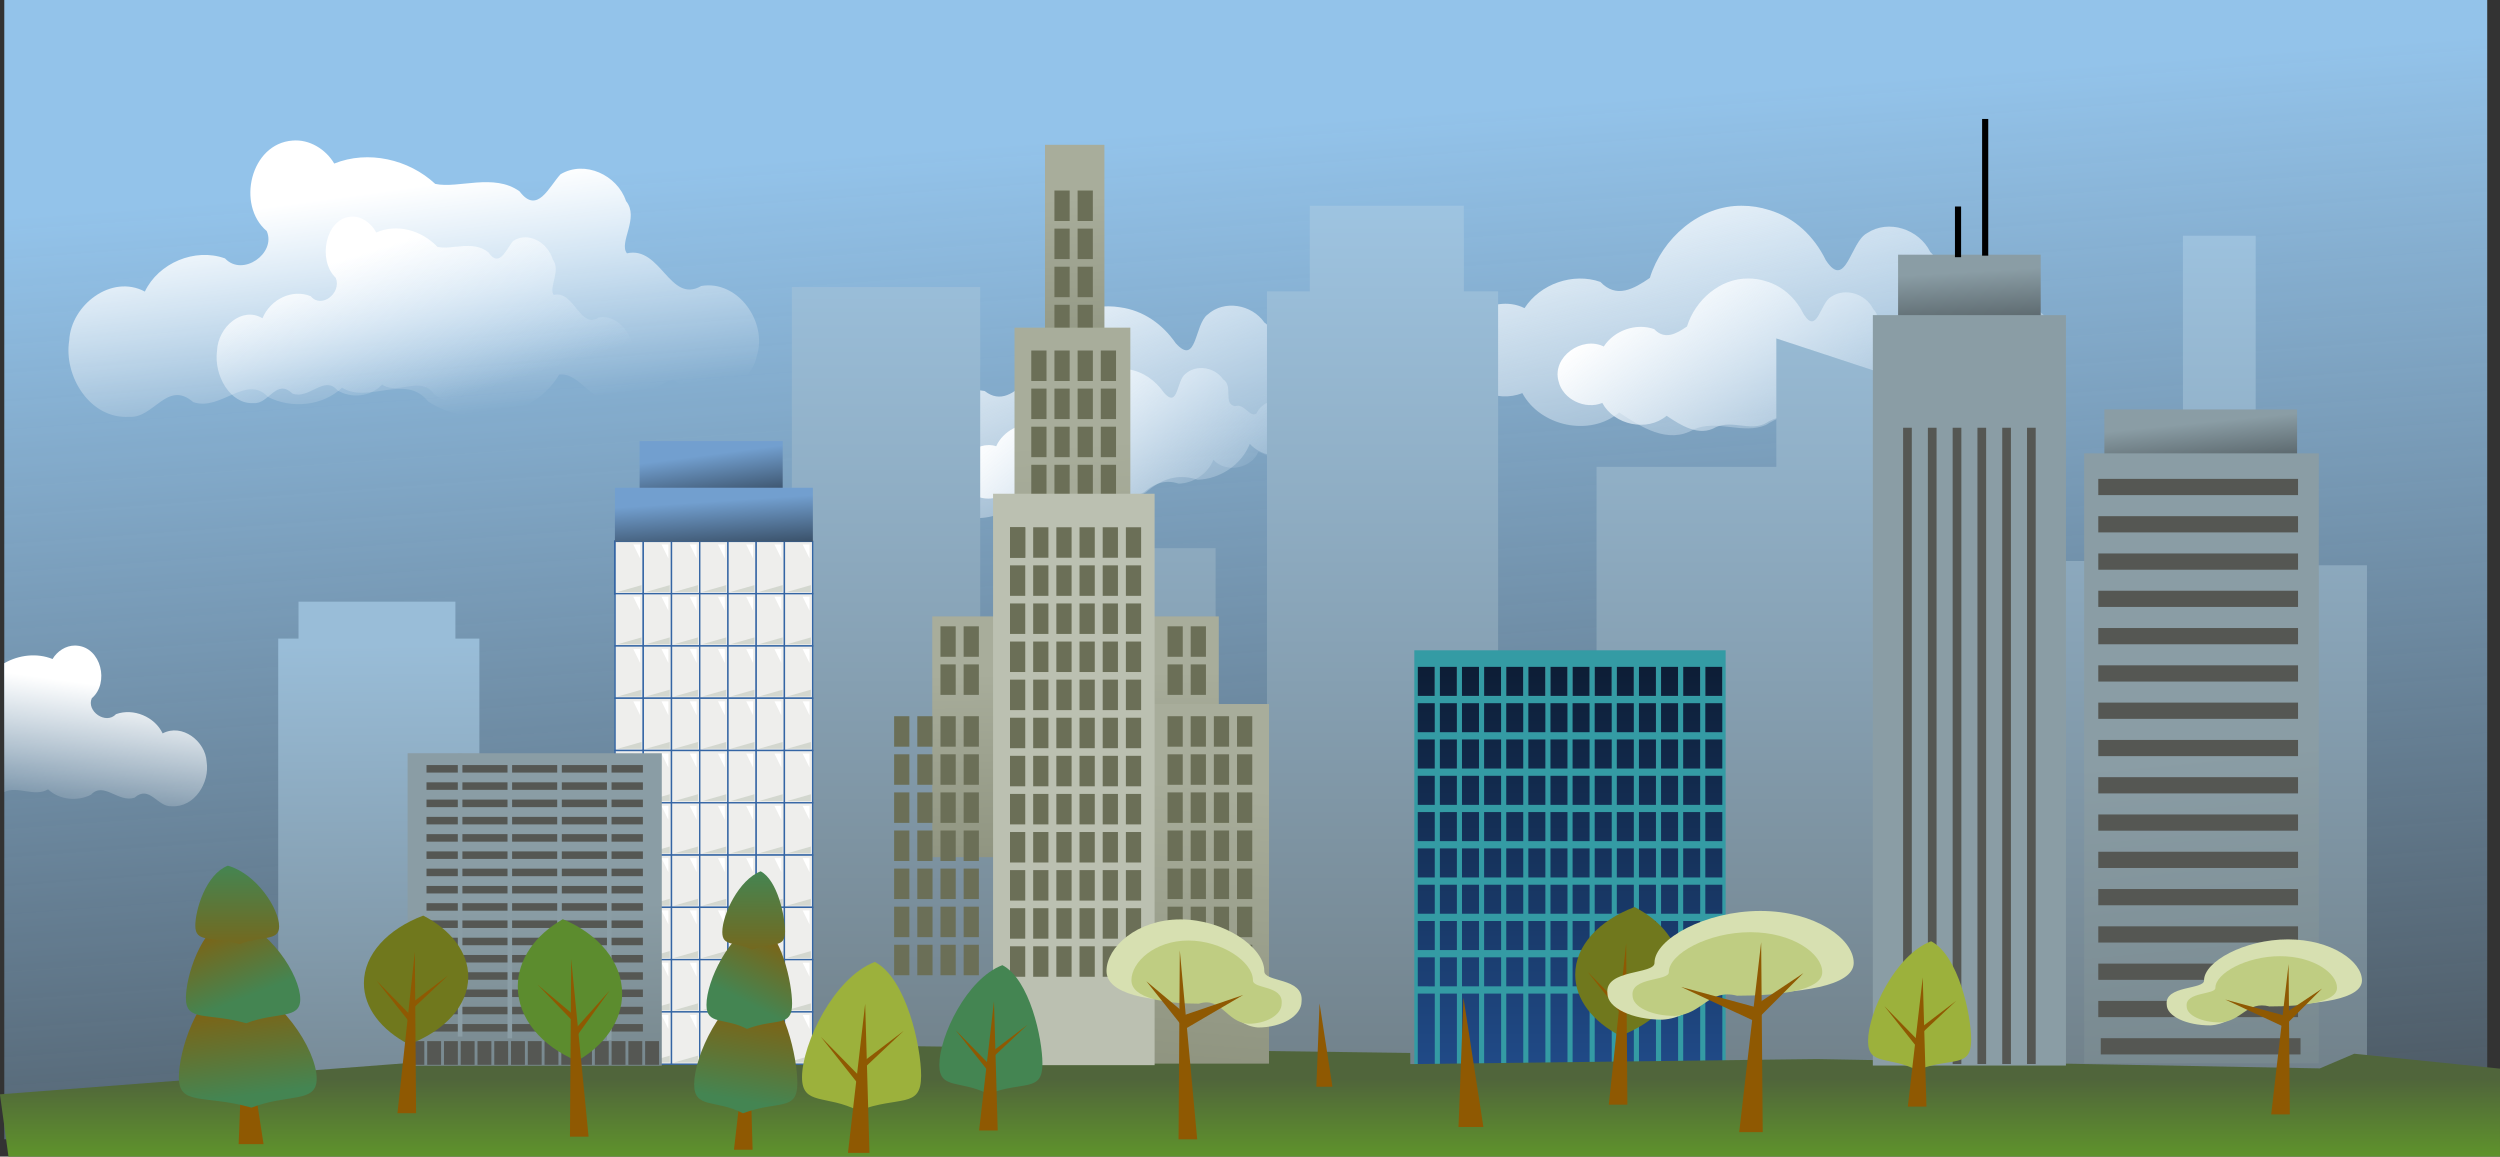 <svg xmlns="http://www.w3.org/2000/svg" xmlns:xlink="http://www.w3.org/1999/xlink" viewBox="0 0 1168.175 540.43"><rect x="0" y="0" width="1168.175" height="540.43" fill="#333333" stroke="none"/><style><![CDATA[.B{fill:#eeeeec}.C{stroke:#3465a4}.D{fill:#fff}.E{fill:#d3d7cf}.F{fill:#8f5902}.G{fill:#6b6f57}.H{fill:#555753}.I{fill:url(#c)}.J{fill:url(#d)}.K{fill:url(#e)}.L{fill:#d7e0b1}.M{fill:#bfcd82}]]></style><defs><linearGradient id="A" x1="835.22" x2="837.38" y1="1146" y2="1352.1" xlink:href="#z"><stop stop-color="#99bdd8" offset="0"/><stop stop-color="#778a96" offset="1"/></linearGradient><linearGradient id="B" xlink:href="#z"><stop stop-color="#fff" offset="0"/><stop stop-color="#d4e7f7" stop-opacity="0" offset="1"/></linearGradient><linearGradient id="C" x2="0" y1="1609.1" y2="883.09" xlink:href="#z"><stop stop-color="#555753" offset="0"/><stop stop-color="#a4cded" offset="1"/></linearGradient><linearGradient id="D" xlink:href="#z"><stop stop-color="#729fcf" offset="0"/><stop offset="1"/></linearGradient><linearGradient id="E" xlink:href="#z"><stop stop-color="#8a9da5" offset="0"/><stop stop-color="#74848a" offset="1"/></linearGradient><linearGradient id="F" x2="0" y1="-989.64" y2="-329.5" xlink:href="#z"><stop offset="0"/><stop stop-color="#204a87" offset="1"/></linearGradient><linearGradient id="G" xlink:href="#z"><stop stop-color="#898e79" offset="0"/><stop stop-color="#a8ad9b" offset="1"/></linearGradient><linearGradient id="H" x2="0" y1="1349.1" y2="1435.1" xlink:href="#z"><stop stop-color="#50653b" offset="0"/><stop stop-color="#73d216" offset="1"/></linearGradient><linearGradient id="I" xlink:href="#z"><stop stop-color="#8a9da5" offset="0"/><stop offset="1"/></linearGradient><linearGradient id="J" xlink:href="#z"><stop stop-color="#fff" offset="0"/><stop stop-color="#fff" stop-opacity="0" offset="1"/></linearGradient><linearGradient id="K" xlink:href="#z"><stop stop-color="#448552" offset="0"/><stop stop-color="#8f5902" offset="1"/></linearGradient><linearGradient id="L" x1="1193.005" x2="1242.43" y1="907.236" y2="1582.99" xlink:href="#z"><stop stop-color="#93c3ea" offset="0"/><stop stop-color="#93c3ea" stop-opacity="0" offset="1"/></linearGradient><linearGradient id="M" x1="1173.066" x2="1246.286" y1="949.786" y2="1114.263" xlink:href="#B"/><linearGradient id="N" x1="1143.113" x2="1228.567" y1="1022.869" y2="1100.881" xlink:href="#B"/><linearGradient id="O" x1="1481.3" x2="1536.4" y1="897.09" y2="1096.7" xlink:href="#B"/><linearGradient id="P" x1="1434.7" x2="1518.5" y1="975.09" y2="1078.5" xlink:href="#B"/><linearGradient id="Q" x1="-1194.8" x2="-1282" y1="348.36" y2="-265.64" gradientTransform="matrix(2.474 0 0 .497 1954 -155.14)" xlink:href="#G"/><linearGradient id="R" x1="-1128.117" x2="-1215.317" y1="321.808" y2="-133.866" xlink:href="#G"/><linearGradient id="S" x1="-961.44" x2="-1006.2" y1="-638.85" y2="-926.54" xlink:href="#G"/><linearGradient id="T" x1="-1194.8" x2="-1282" y1="348.36" y2="-265.64" xlink:href="#G"/><linearGradient id="U" x1="-593.991" x2="-589.954" y1="75.076" y2="143.837" xlink:href="#I"/><linearGradient id="V" x1="-864.364" x2="-857.653" y1="75.076" y2="143.837" xlink:href="#I"/><linearGradient id="W" x1="-878" x2="-857.25" y1="264.52" y2="481.36" xlink:href="#E"/><linearGradient id="X" x1="-1161.375" x2="-1152.389" y1="-22.065" y2="46.482" xlink:href="#D"/><linearGradient id="Y" x1="-590.94" x2="-585.98" y1="76.555" y2="122.36" gradientTransform="matrix(2.506 0 0 1.496 319.3 -102.63)" xlink:href="#D"/><linearGradient id="Z" x1="-878" x2="-857.25" y1="264.52" y2="481.36" gradientTransform="matrix(2.339 0 0 1.106 1777.2 -807.77)" xlink:href="#E"/><linearGradient id="a" x1="841.401" x2="856.28" y1="933.707" y2="1041.763" xlink:href="#J"/><linearGradient id="b" x1="74" x2="90.008" y1="362.36" y2="439.21" gradientTransform="matrix(.888 -.065 .072 .997 749.08 603.17)" xlink:href="#B"/><linearGradient id="c" x1="629" x2="644.77" y1="1312.4" y2="1221.1" xlink:href="#K"/><linearGradient id="d" x1="647.6" x2="682.03" y1="1236.9" y2="1170.9" xlink:href="#K"/><linearGradient id="e" x2="0" y1="1130.2" y2="1229.2" xlink:href="#K"/><linearGradient id="f" x1="62" x2="69.008" y1="330.36" y2="439.21" gradientTransform="matrix(-.58 -.042 -.042 .58 720.38 971.12)" xlink:href="#J"/><path id="g" d="M-1183.7-233.64h8.55v40h-8.55v-40z"/><path id="h" d="M-574.815 146.58h4v292.94h-4z"/><path id="i" d="M-915.7 106.25h113.14v9.192H-915.7z"/><path id="j" d="M-1225 40.46h20.577v38.1H-1225z"/><path id="k" d="M-1211.7 42.7h5.002v10.17l-5.002-10.17z"/><path id="l" d="M-1205.7 72.34v5.002h-17.593l17.593-5.002z"/><path id="m" d="M-1204.423 40.46h20.577v38.1h-20.577z"/><path id="n" d="M-360.6-691.75H-95.9v9.192H-360.6z"/><path id="o" d="M-113.664-354.07h16.97v28.99h-16.97z"/><path id="p" d="M858.143 1272.792c12.808 6.65 21.04 16.994 21.04 28.6 0 13.53-11.16 25.334-27.723 31.588-12.808-6.65-21.04-16.994-21.04-28.6 0-13.53 11.16-25.334 27.723-31.588z"/><path id="q" d="M836.25 1303.078l15.046 18.973 1.933-1.67-16.98-17.303z"/><path id="r" d="M869.858 1300.652l-15.592 14.685-2.003-1.293 17.595-13.392z"/><path id="s" d="M1562.733 1284.782c12.808 6.65 18.72 34.4 18.72 46.026 0 13.53-8.84 7.918-25.4 14.172-12.808-6.65-22.783-1.9-22.783-13.516 0-13.53 12.903-40.428 29.465-46.682z"/><path id="t" d="M1558.814 1301.693l-6.966 60.334h8.708l-1.742-60.334z"/><path id="u" d="m647.27 1250.2-12 103.93h15l-3-103.93z"/><path id="v" d="M751.5 874.36c-35.07 0-59.5 22.446-59.5 41.5s35.43 24.5 70.5 24.5c23.646-7.6 28.454 19.25 51.5 21 19.33 0 35-9.402 35-21 1.966-19.66-30.337-15.033-30-24.5 0-19.054-32.43-41.5-67.5-41.5z"/><path id="w" d="M757.88 891.36c-27.008 0-45.822 17.286-45.822 31.96s27.285 18.868 54.293 18.868c18.2-5.86 21.913 14.825 39.66 16.172 14.886 0 26.954-7.24 26.954-16.172 1.514-15.14-23.363-11.577-23.103-18.868 0-14.674-24.975-31.96-51.983-31.96z"/><path id="x" d="M801.96 935.2l-46.918 27.47-2.33-10.667L801.96 935.2z"/><path id="y" d="M724.07 924.12l27.358 34.34 2.95-8.95-30.308-25.388z"/><linearGradient id="z" gradientUnits="userSpaceOnUse"/></defs><g transform="translate(-660.38 -844.96)"><path d="M662.38 844.96h1160.2v532.35H662.38z" fill="url(#L)"/><path d="M799.87 1126.1v17.248h-9.486v208.7h94v-208.7h-11.21V1126.1H799.87z" fill="url(#A)"/><path d="M1172.8 988.5c-17.13 2.368-30.182 17.95-32.683 34.57-5.826 5.456-12.195 10.41-19.628 4.597-11.558-2.2-24.074 4.423-28.89 15.13-14.058-4.583-30.58 10.94-24.17 25.163 4.27 10.648 18.746 14.88 28.422 9.09 9.22 12.304 29.83 13.62 40.074 1.92 9.428 4.457 21.55 9.953 30.915 2.34 8.848-5.67 20.067-.778 28.845-6.208 7.348-6.324 15.02-9.022 24.23-5.993 10.458-.223 20.604-6.972 24.46-16.763 8.81 9.6 26.523 6.295 31.65-5.58 6.535 1.795 13.28 9.074 21.287 4.407 14.993-6.205 15.947-29.864 2.047-37.81-8.15-5.59-20.543-2.758-24.715 6.467-4.667 3.096-8.353-7.435-15.056-5.22-8.695-1.627-.948-14.122-8.373-18.92-5.857-8.483-18.76-10.803-26.604-3.71-6.13 4.532-4.923 24.504-14.912 13.273-6.086-8.818-15.058-15.21-25.8-16.68-3.666-.6-7.427-.64-11.1-.073z" fill="url(#M)"/><path d="M1179.8 1017.4c-11.378 1.573-20.048 11.923-21.7 22.963-3.87 3.624-8.1 6.914-13.038 3.053-7.678-1.46-15.99 2.938-19.19 10.05-9.338-3.045-20.312 7.267-16.055 16.714 2.836 7.073 12.452 9.884 18.88 6.04 6.125 8.173 19.814 9.046 26.62 1.275 6.263 2.96 14.315 6.612 20.536 1.554 5.877-3.766 13.33-.516 19.16-4.124 4.88-4.2 9.978-5.993 16.095-3.98 6.947-.148 13.686-4.63 16.247-11.135 5.852 6.383 17.618 4.18 21.023-3.707 4.34 1.192 8.82 6.027 14.14 2.928 9.96-4.122 10.593-19.837 1.36-25.114-5.413-3.714-13.646-1.832-16.417 4.296-3.1 2.057-5.548-4.94-10-3.467-5.775-1.08-.63-9.38-5.562-12.567-3.9-5.635-12.462-7.176-17.672-2.465-4.073 3-3.27 16.277-9.906 8.817-4.043-5.857-10.002-10.104-17.138-11.08-2.435-.398-4.933-.426-7.373-.05z" fill="url(#N)"/><path d="M1474.4 941.1c-19.887-.24-37.402 15.245-43.094 33.72-7.56 5.207-15.652 9.75-23.11 1.866-12.77-4.482-28.138.906-35.45 12.26-15.204-7.62-36.653 7.205-31.8 24.48 3.033 12.842 18.772 20.135 30.768 15.21 8.38 15.574 31.593 20.6 45.25 9.047 9.96 6.684 22.806 15.012 34.76 7.956 11.034-4.933 22.956 2.553 33.87-2.12 9.44-5.933 18.63-7.688 28.585-2.665 11.933 1.537 24.628-4.4 30.69-14.875 8.373 12.438 29.088 11.703 36.953-.925 7.125 3.16 13.548 12.595 23.456 8.66 18.115-4.49 23.253-31.233 8.805-42.65-8.3-7.755-22.892-6.656-29.217 3.12-5.84 2.722-8.226-9.887-16.23-8.516-9.6-3.34 1.34-16.224-6.282-22.95-5.208-10.652-19.487-15.5-29.622-8.778-7.75 4.104-9.797 27.027-19.234 12.542-5.41-11.072-14.52-19.88-26.486-23.392-4.066-1.3-8.337-2-12.61-1.984z" fill="url(#O)"/><path d="M1477.3 975.1c-13.2-.16-24.844 10.126-28.625 22.398-5.023 3.46-10.397 6.476-15.352 1.24-8.482-2.977-18.69.602-23.55 8.143-10.1-5.062-24.347 4.786-21.123 16.26 2.014 8.53 12.47 13.375 20.438 10.103 5.566 10.345 20.986 13.683 30.057 6 6.616 4.44 15.15 9.972 23.1 5.285 7.33-3.277 15.25 1.696 22.498-1.408 6.27-3.94 12.375-5.107 18.988-1.77 7.926 1.02 16.36-2.923 20.386-9.88 5.562 8.262 19.322 7.774 24.546-.615 4.733 2.1 9 8.366 15.58 5.752 12.033-2.982 15.446-20.747 5.85-28.33-5.52-5.15-15.206-4.42-19.408 2.073-3.88 1.808-5.464-6.567-10.78-5.657-6.384-2.218.89-10.777-4.173-15.245-3.46-7.076-12.944-10.296-19.677-5.83-5.148 2.726-6.508 17.953-12.776 8.33-3.594-7.355-9.645-13.205-17.594-15.538-2.7-.87-5.538-1.33-8.377-1.318z" fill="url(#P)"/><path d="M1272.4 941.1v40h-20v292h-24v-172h-96v92h-14v-214h-88v150h-26v64h-2v80h-44v-158h-2v72l2 160h806v-4h2v-234h-52v-154h-34v154h-16v160h-16v-162h-58v-71.062l-100-32.938v60h-84v136h-46v-218h-16v-40h-72z" fill="url(#C)"/><path d="M1321.25 1148.828h145.472v193.83H1321.25v-193.83z" fill="#349ba4"/><path d="M1322.878 1156.638v13.57h7.94v-13.57h-7.94zm10.338 0v13.57h7.94v-13.57h-7.94zm10.323 0v13.57h7.955v-13.57h-7.955zm10.338 0v13.57h7.94v-13.57h-7.94zm10.338 0v13.57h7.94v-13.57h-7.94zm10.323 0v13.57h7.955v-13.57h-7.955zm10.338 0v13.57h7.94v-13.57h-7.94zm10.338 0v13.57h7.94v-13.57h-7.94zm10.323 0v13.57h7.955v-13.57h-7.955zm10.338 0v13.57h7.94v-13.57h-7.94zm10.338 0v13.57h7.94v-13.57h-7.94zm10.323 0v13.57h7.955v-13.57h-7.955zm10.338 0v13.57h7.94v-13.57h-7.94zm10.338 0v13.57h7.94v-13.57h-7.94z" fill="#72cccf"/><path d="M-14-727.2v29H2.97v-29H-14zm22.094 0v29h16.97v-29H8.094zm22.062 0v29h17v-29h-17zm22.094 0v29h16.97v-29H52.25zm22.094 0v29h16.97v-29h-16.97zm22.062 0v29h17v-29h-17zm22.094 0v29h16.97v-29H118.5zm22.094 0v29h16.97v-29h-16.97zm22.062 0v29h17v-29h-17zm22.094 0v29h16.97v-29h-16.97zm22.094 0v29h16.97v-29h-16.97zm22.062 0v29h17v-29h-17zm22.094 0v29h16.97v-29H251zm22.094 0v29h16.97v-29h-16.97zm-287.1 36.25v29h16.97v-29h-16.97zm22.094 0v29h16.97v-29H8.098zm22.062 0v29h17v-29h-17zm22.094 0v29h16.97v-29h-16.97zm22.094 0v29h16.97v-29h-16.97zm22.062 0v29h17v-29h-17zm22.094 0v29h16.97v-29h-16.97zm22.094 0v29h16.97v-29h-16.97zm22.062 0v29h17v-29h-17zm22.094 0v29h16.97v-29h-16.97zm22.094 0v29h16.97v-29h-16.97zm22.062 0v29h17v-29h-17zm22.094 0v29h16.97v-29h-16.97zm22.094 0v29h16.97v-29h-16.97zm-287.1 36.25v29h16.97v-29h-16.97zm22.094 0v29h16.97v-29H8.102zm22.062 0v29h17v-29h-17zm22.094 0v29h16.97v-29h-16.97zm22.094 0v29h16.97v-29h-16.97zm22.062 0v29h17v-29h-17zm22.094 0v29h16.97v-29h-16.97zm22.094 0v29h16.97v-29h-16.97zm22.062 0v29h17v-29h-17zm22.094 0v29h16.97v-29h-16.97zm22.094 0v29h16.97v-29h-16.97zm22.062 0v29h17v-29h-17zm22.094 0v29h16.97v-29h-16.97zm22.094 0v29h16.97v-29h-16.97zm-287.1 36.25v29H2.98v-29h-16.97zm22.094 0v29h16.97v-29H8.106zm22.062 0v29h17v-29h-17zm22.094 0v29h16.97v-29h-16.97zm22.094 0v29h16.97v-29h-16.97zm22.062 0v29h17v-29h-17zm22.094 0v29h16.97v-29h-16.97zm22.094 0v29h16.97v-29h-16.97zm22.062 0v29h17v-29h-17zm22.094 0v29h16.97v-29h-16.97zm22.094 0v29h16.97v-29h-16.97zm22.062 0v29h17v-29h-17zm22.094 0v29h16.97v-29h-16.97zm22.094 0v29h16.97v-29h-16.97zm-287.1 36.25v29h16.97v-29h-16.97zm22.094 0v29h16.97v-29H8.1zm22.062 0v29h17v-29h-17zm22.094 0v29h16.97v-29h-16.97zm22.094 0v29h16.97v-29H74.36zm22.062 0v29h17v-29h-17zm22.094 0v29h16.97v-29h-16.97zm22.094 0v29h16.97v-29H140.6zm22.062 0v29h17v-29h-17zm22.094 0v29h16.97v-29h-16.97zm22.094 0v29h16.97v-29h-16.97zm22.062 0v29h17v-29h-17zm22.094 0v29h16.97v-29h-16.97zm22.094 0v29h16.97v-29H273.1zm-287.1 36.25v29H2.99v-29h-16.97zm22.094 0v29h16.97v-29H8.114zm22.062 0v29h17v-29h-17zm22.094 0v29h16.97v-29H52.27zm22.094 0v29h16.97v-29h-16.97zm22.062 0v29h17v-29h-17zm22.094 0v29h16.97v-29h-16.97zm22.094 0v29h16.97v-29h-16.97zm22.062 0v29h17v-29h-17zm22.094 0v29h16.97v-29h-16.97zm22.094 0v29h16.97v-29h-16.97zm22.062 0v29h17v-29h-17zm22.094 0v29h16.97v-29h-16.97zm22.094 0v29h16.97v-29h-16.97zm-287.1 36.25v29h16.97v-29h-16.97zm22.094 0v29h16.97v-29H8.118zm22.062 0v29h17v-29h-17zm22.094 0v29h16.97v-29h-16.97zm22.094 0v29h16.97v-29h-16.97zm22.062 0v29h17v-29h-17zm22.094 0v29h16.97v-29h-16.97zm22.094 0v29h16.97v-29h-16.97zm22.062 0v29h17v-29h-17zm22.094 0v29h16.97v-29h-16.97zm22.094 0v29h16.97v-29h-16.97zm22.062 0v29h17v-29h-17zm22.094 0v29h16.97v-29h-16.97zm22.094 0v29h16.97v-29h-16.97zm-287.1 36.25v29h16.97v-29h-16.97zm22.094 0v29h16.97v-29H8.122zm22.062 0v29h17v-29h-17zm22.094 0v29h16.97v-29h-16.97zm22.094 0v29h16.97v-29h-16.97zm22.062 0v29h17v-29h-17zm22.094 0v29h16.97v-29h-16.97zm22.094 0v29h16.97v-29h-16.97zm22.062 0v29h17v-29h-17zm22.094 0v29h16.97v-29h-16.97zm22.094 0v29h16.97v-29h-16.97zm22.062 0v29h17v-29h-17zm22.094 0v29h16.97v-29h-16.97zm22.094 0v29h16.97v-29h-16.97zm-287.1 36.25v29H3v-29h-16.97zm22.094 0v29h16.97v-29H8.126zm22.062 0v29h17v-29h-17zm22.094 0v29h16.97v-29h-16.97zm22.094 0v29h16.97v-29h-16.97zm22.062 0v29h17v-29h-17zm22.094 0v29h16.97v-29h-16.97zm22.094 0v29h16.97v-29h-16.97zm22.062 0v29h17v-29h-17zm22.094 0v29h16.97v-29h-16.97zm22.094 0v29h16.97v-29h-16.97zm22.062 0v29h17v-29h-17zm22.094 0v29H268v-29h-16.97zm22.094 0v29h16.97v-29h-16.97zm-287.1 36.25v71.438h16.97v-71.438h-16.97zm22.094 0v71.438H25.1v-71.438H8.13zm22.062 0v71.438h17v-71.438h-17zm22.094 0v71.438h16.97v-71.438h-16.97zm22.094 0v71.438h16.97v-71.438H74.38zm22.062 0v71.438h17v-71.438h-17zm22.094 0v71.438h16.97v-71.438h-16.97zm22.094 0v71.438h16.97v-71.438h-16.97zm22.062 0v71.438h17v-71.438h-17zm22.094 0v71.438h16.97v-71.438h-16.97zm22.094 0v71.438h16.97v-71.438h-16.97zm22.062 0v71.438h17v-71.438h-17zm22.094 0v71.438h16.97v-71.438h-16.97zm22.094 0v71.438h16.97v-71.438h-16.97z" fill="url(#F)" transform="matrix(.468 0 0 .468 1329.4 1496.9)"/><path d="M660.38 1356.3l313-24 345.97 4.672.025 5.21 190.05-2.36 234.95 4.367 16.054-6.845 68.122 6.956v41.137H664.35l-4-29.137z" fill="url(#H)"/><g transform="matrix(.833 0 0 .356 2064.2 1262.8)"><path d="m-1162.3-364.64h160.72v316h-160.72z" fill="url(#Q)"/><g transform="matrix(-1 0 0 1 -2166.5 0)"><path d="m-1193.1-249.64h64.973v472h-64.973z" fill="url(#R)"/><g class="G"><use xlink:href="#g"/><use xlink:href="#g" y="50"/><use xlink:href="#g" y="100"/><use xlink:href="#g" y="150.002"/><use xlink:href="#g" y="200.002"/><use xlink:href="#g" y="250.002"/><use xlink:href="#g" y="300.002"/><use xlink:href="#g" x="25.99" y="-118"/><use xlink:href="#g" x="25.99" y="-68"/><use xlink:href="#g" x="38.99" y="-118"/><use xlink:href="#g" x="38.99" y="-68"/><use xlink:href="#g" x="13"/><use xlink:href="#g" x="13" y="50"/><use xlink:href="#g" x="13" y="100"/><use xlink:href="#g" x="13" y="150.002"/><use xlink:href="#g" x="13" y="200.002"/><use xlink:href="#g" x="13" y="250.002"/><use xlink:href="#g" x="13" y="300.002"/><use xlink:href="#g" x="26"/><use xlink:href="#g" x="26" y="50"/><use xlink:href="#g" x="26" y="100"/><use xlink:href="#g" x="26" y="150.002"/><use xlink:href="#g" x="26" y="200.002"/><use xlink:href="#g" x="26" y="250.002"/><use xlink:href="#g" x="26" y="300.002"/><use xlink:href="#g" x="39"/><use xlink:href="#g" x="39" y="50"/><use xlink:href="#g" x="39" y="100"/><use xlink:href="#g" x="39" y="150.002"/><use xlink:href="#g" x="39" y="200.002"/><use xlink:href="#g" x="39" y="250.002"/><use xlink:href="#g" x="39" y="300.002"/></g></g><path d="m-994.78-999.64h33.342v298h-33.342z" fill="url(#S)" transform="translate(-104.3 16)"/><g class="G"><use xlink:href="#g" x="89.92" y="-690"/><use xlink:href="#g" x="89.92" y="-640"/><use xlink:href="#g" x="89.92" y="-590"/><use xlink:href="#g" x="89.92" y="-540"/><use xlink:href="#g" x="102.92" y="-690"/><use xlink:href="#g" x="102.92" y="-640"/><use xlink:href="#g" x="102.92" y="-590"/><use xlink:href="#g" x="102.92" y="-540"/></g><path d="m-1259.8-421.64h64.973v636h-64.973z" fill="url(#T)" transform="translate(143.63 -322)"/><g class="G"><use xlink:href="#g" x="76.93" y="-480"/><use xlink:href="#g" x="76.93" y="-430"/><use xlink:href="#g" x="76.93" y="-380"/><use xlink:href="#g" x="76.93" y="-330"/><use xlink:href="#g" x="76.93" y="-280"/><use xlink:href="#g" x="76.93" y="-230"/><use xlink:href="#g" x="76.93" y="-179.998"/><use xlink:href="#g" x="76.93" y="-129.998"/><use xlink:href="#g" x="76.93" y="-79.998"/><use xlink:href="#g" x="76.93" y="-29.998"/><use xlink:href="#g" x="89.93" y="-480"/><use xlink:href="#g" x="89.93" y="-430"/><use xlink:href="#g" x="89.93" y="-380"/><use xlink:href="#g" x="89.93" y="-330"/><use xlink:href="#g" x="89.93" y="-280"/><use xlink:href="#g" x="89.93" y="-230"/><use xlink:href="#g" x="89.93" y="-179.998"/><use xlink:href="#g" x="89.93" y="-129.998"/><use xlink:href="#g" x="89.93" y="-79.998"/><use xlink:href="#g" x="89.93" y="-29.998"/><use xlink:href="#g" x="102.93" y="-480"/><use xlink:href="#g" x="102.93" y="-430"/><use xlink:href="#g" x="102.93" y="-380"/><use xlink:href="#g" x="102.93" y="-330"/><use xlink:href="#g" x="102.93" y="-280"/><use xlink:href="#g" x="102.93" y="-230"/><use xlink:href="#g" x="102.93" y="-179.998"/><use xlink:href="#g" x="102.93" y="-129.998"/><use xlink:href="#g" x="102.93" y="-79.998"/><use xlink:href="#g" x="102.93" y="-29.998"/><use xlink:href="#g" x="115.93" y="-480"/><use xlink:href="#g" x="115.93" y="-430"/><use xlink:href="#g" x="115.93" y="-380"/><use xlink:href="#g" x="115.93" y="-330"/><use xlink:href="#g" x="115.93" y="-280"/><use xlink:href="#g" x="115.93" y="-230"/><use xlink:href="#g" x="115.93" y="-179.998"/><use xlink:href="#g" x="115.93" y="-129.998"/><use xlink:href="#g" x="115.93" y="-79.998"/><use xlink:href="#g" x="115.93" y="-29.998"/></g><path d="M-1128.2-525.64h90.62v750h-90.62z" fill="#bbc0b1"/><g class="G"><use xlink:href="#g" x="65" y="-248"/><use xlink:href="#g" x="65" y="-248"/><use xlink:href="#g" x="65" y="-198"/><use xlink:href="#g" x="65" y="-148"/><use xlink:href="#g" x="65" y="-98"/><use xlink:href="#g" x="65" y="-48"/><use xlink:href="#g" x="65" y="2"/><use xlink:href="#g" x="65" y="52"/><use xlink:href="#g" x="65" y="102"/><use xlink:href="#g" x="65" y="152.002"/><use xlink:href="#g" x="65" y="202.002"/><use xlink:href="#g" x="65" y="252.002"/><use xlink:href="#g" x="65" y="302.002"/><use xlink:href="#g" x="78" y="-248"/><use xlink:href="#g" x="78" y="-198"/><use xlink:href="#g" x="78" y="-148"/><use xlink:href="#g" x="78" y="-98"/><use xlink:href="#g" x="78" y="-48"/><use xlink:href="#g" x="78" y="2"/><use xlink:href="#g" x="78" y="52"/><use xlink:href="#g" x="78" y="102"/><use xlink:href="#g" x="78" y="152.002"/><use xlink:href="#g" x="78" y="202.002"/><use xlink:href="#g" x="78" y="252.002"/><use xlink:href="#g" x="78" y="302.002"/><use xlink:href="#g" x="91" y="-248"/><use xlink:href="#g" x="91" y="-198"/><use xlink:href="#g" x="91" y="-148"/><use xlink:href="#g" x="91" y="-98"/><use xlink:href="#g" x="91" y="-48"/><use xlink:href="#g" x="91" y="2"/><use xlink:href="#g" x="91" y="52"/><use xlink:href="#g" x="91" y="102"/><use xlink:href="#g" x="91" y="152.002"/><use xlink:href="#g" x="91" y="202.002"/><use xlink:href="#g" x="91" y="252.002"/><use xlink:href="#g" x="91" y="302.002"/><use xlink:href="#g" x="104" y="-248"/><use xlink:href="#g" x="104" y="-198"/><use xlink:href="#g" x="104" y="-148"/><use xlink:href="#g" x="104" y="-98"/><use xlink:href="#g" x="104" y="-48"/><use xlink:href="#g" x="104" y="2"/><use xlink:href="#g" x="104" y="52"/><use xlink:href="#g" x="104" y="102"/><use xlink:href="#g" x="104" y="152.002"/><use xlink:href="#g" x="104" y="202.002"/><use xlink:href="#g" x="104" y="252.002"/><use xlink:href="#g" x="104" y="302.002"/><use xlink:href="#g" x="117" y="-248"/><use xlink:href="#g" x="117" y="-198"/><use xlink:href="#g" x="117" y="-148"/><use xlink:href="#g" x="117" y="-98"/><use xlink:href="#g" x="117" y="-48"/><use xlink:href="#g" x="117" y="2"/><use xlink:href="#g" x="117" y="52"/><use xlink:href="#g" x="117" y="102"/><use xlink:href="#g" x="117" y="152.002"/><use xlink:href="#g" x="117" y="202.002"/><use xlink:href="#g" x="117" y="252.002"/><use xlink:href="#g" x="117" y="302.002"/><use xlink:href="#g" x="130" y="-248"/><use xlink:href="#g" x="130" y="-198"/><use xlink:href="#g" x="130" y="-148"/><use xlink:href="#g" x="130" y="-98"/><use xlink:href="#g" x="130" y="-48"/><use xlink:href="#g" x="130" y="2"/><use xlink:href="#g" x="130" y="52"/><use xlink:href="#g" x="130" y="102"/><use xlink:href="#g" x="130" y="152.002"/><use xlink:href="#g" x="130" y="202.002"/><use xlink:href="#g" x="130" y="252.002"/><use xlink:href="#g" x="130" y="302.002"/></g><path d="m-1193.1-249.64h64.973v472h-64.973z" fill="url(#R)"/><g class="G"><use xlink:href="#g"/><use xlink:href="#g" y="50"/><use xlink:href="#g" y="100"/><use xlink:href="#g" y="150.002"/><use xlink:href="#g" y="200.002"/><use xlink:href="#g" y="250.002"/><use xlink:href="#g" y="300.002"/><use xlink:href="#g" x="25.99" y="-118"/><use xlink:href="#g" x="25.99" y="-68"/><use xlink:href="#g" x="38.99" y="-118"/><use xlink:href="#g" x="38.99" y="-68"/><use xlink:href="#g" x="13"/><use xlink:href="#g" x="13" y="50"/><use xlink:href="#g" x="13" y="100"/><use xlink:href="#g" x="13" y="150.002"/><use xlink:href="#g" x="13" y="200.002"/><use xlink:href="#g" x="13" y="250.002"/><use xlink:href="#g" x="13" y="300.002"/><use xlink:href="#g" x="26"/><use xlink:href="#g" x="26" y="50"/><use xlink:href="#g" x="26" y="100"/><use xlink:href="#g" x="26" y="150.002"/><use xlink:href="#g" x="26" y="200.002"/><use xlink:href="#g" x="26" y="250.002"/><use xlink:href="#g" x="26" y="300.002"/><use xlink:href="#g" x="39"/><use xlink:href="#g" x="39" y="50"/><use xlink:href="#g" x="39" y="100"/><use xlink:href="#g" x="39" y="150.002"/><use xlink:href="#g" x="39" y="200.002"/><use xlink:href="#g" x="39" y="250.002"/><use xlink:href="#g" x="39" y="300.002"/></g></g><g transform="matrix(1.015 0 0 1.015 2179.4 896.05)"><path d="m-622.76 66.92h65.66v30.305h-65.66z" fill="url(#U)"/><path d="m-634.38 94.738h88.893v345.47h-88.893z" fill="#8a9da5"/><g class="H"><use xlink:href="#h"/><use xlink:href="#h" x="11.41"/><use xlink:href="#h" x="-11.41"/><use xlink:href="#h" x="-22.82"/><use xlink:href="#h" x="-34.23"/><use xlink:href="#h" x="-45.63"/></g><path d="M-596.58 44.735h2.828V68.07h-2.828zm12.5-40.305h2.828v62.932h-2.828z"/></g><g transform="matrix(.825 0 0 .825 2396.3 981.07)"><path d="m-912.26 66.92h109.16v30.305h-109.16z" fill="url(#V)"/><path d="M-923.7 91.788h132.9v345.47h-132.9z" fill="url(#W)"/><g class="H"><use xlink:href="#i"/><use xlink:href="#i" y="21.12"/><use xlink:href="#i" y="147.85"/><use xlink:href="#i" y="168.95"/><use xlink:href="#i" y="190.07"/><use xlink:href="#i" y="211.19"/><use xlink:href="#i" y="232.31"/><use xlink:href="#i" y="253.43"/><use xlink:href="#i" y="274.55"/><use xlink:href="#i" y="295.67"/><path d="M-914.3 423.04h113.14v9.192H-914.3z"/><use xlink:href="#i" y="42.25"/><use xlink:href="#i" y="63.35"/><use xlink:href="#i" y="84.48"/><use xlink:href="#i" y="105.6"/><use xlink:href="#i" y="126.72"/></g></g><g transform="matrix(.641 0 0 .641 1733 1072)"><path d="M-1207.1-32.648h104.3V6.657h-104.3z" fill="url(#X)"/><use xlink:href="#j" stroke-width="1.559" class="B C"/><use xlink:href="#k" class="D"/><use xlink:href="#l" class="E"/><use xlink:href="#j" class="B C"/><use xlink:href="#k" class="D"/><use xlink:href="#l" class="E"/><use xlink:href="#j" y="38.11" class="B C"/><use xlink:href="#k" y="38.12" class="D"/><use xlink:href="#l" y="38.11" class="E"/><use xlink:href="#j" y="76.22" class="B C"/><use xlink:href="#k" y="76.23" class="D"/><use xlink:href="#l" y="76.22" class="E"/><use xlink:href="#j" y="114.33" class="B C"/><use xlink:href="#k" y="114.34" class="D"/><use xlink:href="#l" y="114.33" class="E"/><use xlink:href="#j" y="152.44" class="B C"/><use xlink:href="#k" y="152.45" class="D"/><use xlink:href="#l" y="152.44" class="E"/><use xlink:href="#j" y="190.55" class="B C"/><use xlink:href="#k" y="190.56" class="D"/><use xlink:href="#l" y="190.55" class="E"/><use xlink:href="#j" y="228.66" class="B C"/><use xlink:href="#k" y="228.67" class="D"/><path d="M-1205.7 301v5.002h-17.593L-1205.7 301z" class="E"/><use xlink:href="#j" y="266.77" class="B C"/><use xlink:href="#k" y="266.78" class="D"/><use xlink:href="#l" y="266.76" class="E"/><use xlink:href="#j" y="304.88" class="B C"/><use xlink:href="#k" y="304.9" class="D"/><use xlink:href="#l" y="304.88" class="E"/><use xlink:href="#j" y="342.99" class="B C"/><use xlink:href="#k" y="343" class="D"/><use xlink:href="#l" y="342.99" class="E"/><use xlink:href="#m" class="B C"/><use xlink:href="#k" x="20.577" class="D"/><use xlink:href="#l" x="20.577" class="E"/><use xlink:href="#m" y="38.11" class="B C"/><use xlink:href="#k" x="20.577" y="38.12" class="D"/><use xlink:href="#l" x="20.577" y="38.11" class="E"/><use xlink:href="#m" y="76.22" class="B C"/><use xlink:href="#k" x="20.577" y="76.23" class="D"/><use xlink:href="#l" x="20.577" y="76.22" class="E"/><use xlink:href="#m" y="114.33" class="B C"/><use xlink:href="#k" x="20.577" y="114.34" class="D"/><use xlink:href="#l" x="20.577" y="114.33" class="E"/><use xlink:href="#m" y="152.44" class="B C"/><use xlink:href="#k" x="20.577" y="152.45" class="D"/><use xlink:href="#l" x="20.577" y="152.44" class="E"/><use xlink:href="#m" y="190.55" class="B C"/><use xlink:href="#k" x="20.577" y="190.56" class="D"/><use xlink:href="#l" x="20.577" y="190.55" class="E"/><use xlink:href="#m" y="228.66" class="B C"/><use xlink:href="#k" x="20.577" y="228.67" class="D"/><use xlink:href="#l" x="20.577" y="228.66" class="E"/><use xlink:href="#m" y="266.77" class="B C"/><use xlink:href="#k" x="20.577" y="266.78" class="D"/><use xlink:href="#l" x="20.577" y="266.76" class="E"/><use xlink:href="#m" y="304.88" class="B C"/><use xlink:href="#k" x="20.577" y="304.9" class="D"/><use xlink:href="#l" x="20.577" y="304.88" class="E"/><use xlink:href="#m" y="342.99" class="B C"/><use xlink:href="#k" x="20.577" y="343" class="D"/><use xlink:href="#l" x="20.577" y="342.99" class="E"/><use xlink:href="#m" x="20.578" class="B C"/><use xlink:href="#k" x="41.155" class="D"/><use xlink:href="#l" x="41.155" class="E"/><use xlink:href="#m" x="20.578" y="38.11" class="B C"/><use xlink:href="#k" x="41.155" y="38.12" class="D"/><use xlink:href="#l" x="41.155" y="38.11" class="E"/><use xlink:href="#m" x="20.578" y="76.22" class="B C"/><use xlink:href="#k" x="41.155" y="76.23" class="D"/><use xlink:href="#l" x="41.155" y="76.22" class="E"/><use xlink:href="#m" x="20.578" y="114.33" class="B C"/><use xlink:href="#k" x="41.155" y="114.34" class="D"/><use xlink:href="#l" x="41.155" y="114.33" class="E"/><use xlink:href="#m" x="20.578" y="152.44" class="B C"/><use xlink:href="#k" x="41.155" y="152.45" class="D"/><use xlink:href="#l" x="41.155" y="152.44" class="E"/><use xlink:href="#m" x="20.578" y="190.55" class="B C"/><use xlink:href="#k" x="41.155" y="190.56" class="D"/><use xlink:href="#l" x="41.155" y="190.55" class="E"/><use xlink:href="#m" x="20.578" y="228.66" class="B C"/><use xlink:href="#k" x="41.155" y="228.67" class="D"/><use xlink:href="#l" x="41.155" y="228.66" class="E"/><use xlink:href="#m" x="20.578" y="266.77" class="B C"/><use xlink:href="#k" x="41.155" y="266.78" class="D"/><use xlink:href="#l" x="41.155" y="266.76" class="E"/><use xlink:href="#m" x="20.578" y="304.88" class="B C"/><use xlink:href="#k" x="41.155" y="304.9" class="D"/><use xlink:href="#l" x="41.155" y="304.88" class="E"/><use xlink:href="#m" x="20.578" y="342.99" class="B C"/><use xlink:href="#k" x="41.155" y="343" class="D"/><use xlink:href="#l" x="41.155" y="342.99" class="E"/><use xlink:href="#m" x="41.155" class="B C"/><use xlink:href="#k" x="61.732" class="D"/><use xlink:href="#l" x="61.732" class="E"/><use xlink:href="#m" x="41.155" y="38.11" class="B C"/><use xlink:href="#k" x="61.732" y="38.12" class="D"/><use xlink:href="#l" x="61.732" y="38.11" class="E"/><use xlink:href="#m" x="41.155" y="76.22" class="B C"/><use xlink:href="#k" x="61.732" y="76.23" class="D"/><use xlink:href="#l" x="61.732" y="76.22" class="E"/><use xlink:href="#m" x="41.155" y="114.33" class="B C"/><use xlink:href="#k" x="61.732" y="114.34" class="D"/><use xlink:href="#l" x="61.732" y="114.33" class="E"/><use xlink:href="#m" x="41.155" y="152.44" class="B C"/><use xlink:href="#k" x="61.732" y="152.45" class="D"/><use xlink:href="#l" x="61.732" y="152.44" class="E"/><use xlink:href="#m" x="41.155" y="190.55" class="B C"/><use xlink:href="#k" x="61.732" y="190.56" class="D"/><use xlink:href="#l" x="61.732" y="190.55" class="E"/><use xlink:href="#m" x="41.155" y="228.66" class="B C"/><use xlink:href="#k" x="61.732" y="228.67" class="D"/><use xlink:href="#l" x="61.732" y="228.66" class="E"/><use xlink:href="#m" x="41.155" y="266.77" class="B C"/><use xlink:href="#k" x="61.732" y="266.78" class="D"/><use xlink:href="#l" x="61.732" y="266.76" class="E"/><use xlink:href="#m" x="41.155" y="304.88" class="B C"/><use xlink:href="#k" x="61.732" y="304.9" class="D"/><use xlink:href="#l" x="61.732" y="304.88" class="E"/><use xlink:href="#m" x="41.155" y="342.99" class="B C"/><use xlink:href="#k" x="61.732" y="343" class="D"/><use xlink:href="#l" x="61.732" y="342.99" class="E"/><use xlink:href="#m" x="61.733" class="B C"/><use xlink:href="#k" x="82.31" class="D"/><use xlink:href="#l" x="82.31" class="E"/><use xlink:href="#m" x="61.733" y="38.11" class="B C"/><use xlink:href="#k" x="82.31" y="38.12" class="D"/><use xlink:href="#l" x="82.31" y="38.11" class="E"/><use xlink:href="#m" x="61.733" y="76.22" class="B C"/><use xlink:href="#k" x="82.31" y="76.23" class="D"/><use xlink:href="#l" x="82.31" y="76.22" class="E"/><use xlink:href="#m" x="61.733" y="114.33" class="B C"/><use xlink:href="#k" x="82.31" y="114.34" class="D"/><use xlink:href="#l" x="82.31" y="114.33" class="E"/><use xlink:href="#m" x="61.733" y="152.44" class="B C"/><use xlink:href="#k" x="82.31" y="152.45" class="D"/><use xlink:href="#l" x="82.31" y="152.44" class="E"/><use xlink:href="#m" x="61.733" y="190.55" class="B C"/><use xlink:href="#k" x="82.31" y="190.56" class="D"/><use xlink:href="#l" x="82.31" y="190.55" class="E"/><use xlink:href="#m" x="61.733" y="228.66" class="B C"/><use xlink:href="#k" x="82.31" y="228.67" class="D"/><use xlink:href="#l" x="82.31" y="228.66" class="E"/><use xlink:href="#m" x="61.733" y="266.77" class="B C"/><use xlink:href="#k" x="82.31" y="266.78" class="D"/><use xlink:href="#l" x="82.31" y="266.76" class="E"/><use xlink:href="#m" x="61.733" y="304.88" class="B C"/><use xlink:href="#k" x="82.31" y="304.9" class="D"/><use xlink:href="#l" x="82.31" y="304.88" class="E"/><use xlink:href="#m" x="61.733" y="342.99" class="B C"/><use xlink:href="#k" x="82.31" y="343" class="D"/><use xlink:href="#l" x="82.31" y="342.99" class="E"/><use xlink:href="#m" x="82.309" class="B C"/><use xlink:href="#k" x="102.886" class="D"/><use xlink:href="#l" x="102.886" class="E"/><use xlink:href="#m" x="82.309" y="38.11" class="B C"/><use xlink:href="#k" x="102.886" y="38.12" class="D"/><use xlink:href="#l" x="102.886" y="38.11" class="E"/><use xlink:href="#m" x="82.309" y="76.22" class="B C"/><use xlink:href="#k" x="102.886" y="76.23" class="D"/><use xlink:href="#l" x="102.886" y="76.22" class="E"/><use xlink:href="#m" x="82.309" y="114.33" class="B C"/><use xlink:href="#k" x="102.886" y="114.34" class="D"/><use xlink:href="#l" x="102.886" y="114.33" class="E"/><use xlink:href="#m" x="82.309" y="152.44" class="B C"/><use xlink:href="#k" x="102.886" y="152.45" class="D"/><use xlink:href="#l" x="102.886" y="152.44" class="E"/><use xlink:href="#m" x="82.309" y="190.55" class="B C"/><use xlink:href="#k" x="102.886" y="190.56" class="D"/><use xlink:href="#l" x="102.886" y="190.55" class="E"/><use xlink:href="#m" x="82.309" y="228.66" class="B C"/><use xlink:href="#k" x="102.886" y="228.67" class="D"/><use xlink:href="#l" x="102.886" y="228.66" class="E"/><use xlink:href="#m" x="82.309" y="266.77" class="B C"/><use xlink:href="#k" x="102.886" y="266.78" class="D"/><use xlink:href="#l" x="102.886" y="266.76" class="E"/><use xlink:href="#m" x="82.309" y="304.88" class="B C"/><use xlink:href="#k" x="102.886" y="304.9" class="D"/><use xlink:href="#l" x="102.886" y="304.88" class="E"/><use xlink:href="#m" x="82.309" y="342.99" class="B C"/><use xlink:href="#k" x="102.886" y="343" class="D"/><use xlink:href="#l" x="102.886" y="342.99" class="E"/><use xlink:href="#m" x="102.887" class="B C"/><use xlink:href="#k" x="123.464" class="D"/><use xlink:href="#l" x="123.464" class="E"/><use xlink:href="#m" x="102.887" y="38.11" class="B C"/><use xlink:href="#k" x="123.464" y="38.12" class="D"/><use xlink:href="#l" x="123.464" y="38.11" class="E"/><use xlink:href="#m" x="102.887" y="76.22" class="B C"/><use xlink:href="#k" x="123.464" y="76.23" class="D"/><use xlink:href="#l" x="123.464" y="76.22" class="E"/><use xlink:href="#m" x="102.887" y="114.33" class="B C"/><use xlink:href="#k" x="123.464" y="114.34" class="D"/><use xlink:href="#l" x="123.464" y="114.33" class="E"/><use xlink:href="#m" x="102.887" y="152.44" class="B C"/><use xlink:href="#k" x="123.464" y="152.45" class="D"/><use xlink:href="#l" x="123.464" y="152.44" class="E"/><use xlink:href="#m" x="102.887" y="190.55" class="B C"/><use xlink:href="#k" x="123.464" y="190.56" class="D"/><use xlink:href="#l" x="123.464" y="190.55" class="E"/><use xlink:href="#m" x="102.887" y="228.66" class="B C"/><use xlink:href="#k" x="123.464" y="228.67" class="D"/><use xlink:href="#l" x="123.464" y="228.66" class="E"/><use xlink:href="#m" x="102.887" y="266.77" class="B C"/><use xlink:href="#k" x="123.464" y="266.78" class="D"/><use xlink:href="#l" x="123.464" y="266.76" class="E"/><use xlink:href="#m" x="102.887" y="304.88" class="B C"/><use xlink:href="#k" x="123.464" y="304.9" class="D"/><use xlink:href="#l" x="123.464" y="304.88" class="E"/><use xlink:href="#m" x="102.887" y="342.99" class="B C"/><use xlink:href="#k" x="123.464" y="343" class="D"/><use xlink:href="#l" x="123.464" y="342.99" class="E"/><path d="M-1225.1 1.352h144.3v39.305h-144.3z" fill="url(#Y)"/></g><g transform="matrix(.382 0 0 .382 997.42 1466.7)"><path d="M-383.7-706.2h310.9v382.24h-310.9z" fill="url(#Z)"/><g class="H"><use xlink:href="#n"/><use xlink:href="#n" y="21.12"/><use xlink:href="#n" y="147.85"/><use xlink:href="#n" y="168.95"/><use xlink:href="#n" y="190.07"/><use xlink:href="#n" y="211.19"/><use xlink:href="#n" y="232.31"/><use xlink:href="#n" y="253.43"/><use xlink:href="#n" y="274.55"/><use xlink:href="#n" y="295.67"/><use xlink:href="#n" y="316.79"/><use xlink:href="#n" y="42.25"/><use xlink:href="#n" y="63.35"/><use xlink:href="#n" y="84.48"/><use xlink:href="#n" y="105.6"/><use xlink:href="#n" y="126.72"/></g><path d="M-322.3-705.638h5.615v346h-5.615zm182.426 4.586h5.615v346h-5.615zm-121.636-2.464h5.615v346h-5.615zm60.8-1.414h5.615v346h-5.615z" fill="#8a9da5"/><g class="H"><use xlink:href="#o"/><use xlink:href="#o" x="-123.029"/><use xlink:href="#o" x="-143.546"/><use xlink:href="#o" x="-164.038"/><use xlink:href="#o" x="-184.556"/><use xlink:href="#o" x="-205.071"/><use xlink:href="#o" x="-225.566"/><use xlink:href="#o" x="-246.081"/><use xlink:href="#o" x="-266.574"/><use xlink:href="#o" x="20.494"/><use xlink:href="#o" x="-20.516"/><use xlink:href="#o" x="-41.009"/><use xlink:href="#o" x="-61.536"/><use xlink:href="#o" x="-82.019"/><use xlink:href="#o" x="-102.536"/></g></g><path d="M797.1 910.64c-19.727 1.394-26.35 30.202-12.087 42.283 4.563 10.36-11.263 21.602-19.497 12.785-14.002-5.044-31.067 2.083-37.45 15.497-15.618-8.335-34.484 6.298-35.33 22.75-2.748 16.672 9.695 36.94 28.022 35.777 11.48.875 17.73-17.442 29.88-6.888 12.846 4.5 24.865-13.304 34.99-2.385 10.968 5.614 25.472 4.254 34.564-4.313 12.676 7.63 29.63-6.978 40.27 6.426 19.266 12.768 49.23 7.79 61.188-12.575 10.312-1.347 16.098 16.127 28.89 12 10.21 2.967 19.694-11.382 25.69-8.913 11.923 11.8 34.598 4.4 37.81-11.96 5.002-15.686-8.834-35.45-25.984-32.533-14.765 8.563-18.838-18.85-34.726-15.253-4-5.056 5.996-16.617-.43-24.432-4.052-12.15-19.266-19.254-30.604-12.513-5.404 5.82-10.848 19.035-19.128 7.992-11.994-8.67-28.67-1.164-39.417-3.494-12.336-11.514-31.37-15.892-47.195-9.507-3.937-6.672-11.57-11.422-19.455-10.743z" fill="url(#a)"/><path d="M824.37 946.2c-11.916.84-15.764 20.338-7.078 28.606 2.813 7.05-6.69 14.588-11.716 8.564-8.5-3.496-18.766 1.245-22.553 10.306-9.484-5.736-20.81 4.085-21.232 15.237-1.57 11.3 6.058 25.1 17.13 24.41 6.943.655 10.622-11.732 18.023-4.5 7.788 3.114 14.957-8.887 21.135-1.43 6.66 3.866 15.418 3.022 20.868-2.74 7.703 5.243 17.87-4.572 24.374 4.574 11.714 8.762 29.798 5.547 36.915-8.198 6.225-.858 9.817 11.022 17.527 8.292 6.188 2.067 11.842-7.612 15.48-5.906 7.27 8.06 20.935 3.177 22.79-7.906 2.94-10.61-5.53-24.086-15.88-22.2-8.878 5.727-11.487-12.884-21.07-10.53-2.445-3.45 3.535-11.236-.39-16.57-2.515-8.26-11.748-13.16-18.565-8.65-3.235 3.918-6.454 12.85-11.518 5.317-7.296-5.944-17.334-.943-23.843-2.58-7.518-7.874-19.047-10.945-28.577-6.7-2.416-4.545-7.054-7.808-11.817-7.4z" fill="url(#b)"/><path d="M923.364 1274.47c-12.808 7.32-21.04 18.704-21.04 31.487 0 14.89 11.16 27.882 27.723 34.766 12.808-7.32 21.04-18.704 21.04-31.487 0-14.89-11.16-27.882-27.723-34.766z" fill="#5c8c2e"/><g class="F"><path d="M927.283 1293.082l8.127 83.016h-8.708l.58-83.016z"/><path d="M945.256 1307.798L930.2 1328.68l-1.933-1.84 16.98-19.044zm-33.606-2.664l15.592 16.16 2.003-1.423-17.595-14.738z"/></g><use xlink:href="#p" fill="#70781d"/><g class="F"><path d="M854.224 1289.703l-8.127 75.428h8.708l-.58-75.428z"/><use xlink:href="#q"/><use xlink:href="#r"/></g><use xlink:href="#s" fill="#9cb13c"/><g class="F"><use xlink:href="#t"/><path d="M1540.84 1315.03l15.046 18.974 1.933-1.67-16.98-17.303zm33.6-2.4l-15.592 14.684-2.003-1.293 17.594-13.392z"/></g><g transform="matrix(.581 0 0 .581 634.24 595.46)"><use xlink:href="#u" class="F"/><path d="M654.03 1221.1c22.063 11.458 32.245 59.273 32.245 79.282 0 23.307-15.226 13.64-43.755 24.412-22.063-11.457-39.245-3.273-39.245-23.282 0-23.307 22.226-69.64 50.755-80.412z" class="I"/><path d="M655.28 1170.9c18.304 9.505 26.75 49.174 26.75 65.773 0 19.336-12.632 11.316-36.3 20.253-18.304-9.505-32.558-2.716-32.558-19.315 0-19.336 18.44-57.774 42.107-66.71z" class="J"/><path d="M656.76 1130.2c13.417 6.967 19.61 36.044 19.61 48.212 0 14.173-9.26 8.294-26.608 14.845-13.417-6.967-23.865-1.99-23.865-14.158 0-14.173 13.516-42.348 30.864-48.9z" class="K"/></g><use xlink:href="#s" x="-433.975" y="11.171" fill="#448552"/><g class="F"><use xlink:href="#t" x="-433.974" y="11.171"/><use xlink:href="#q" x="270.617" y="23.162"/><use xlink:href="#r" x="270.615" y="23.161"/></g><path d="M1211.958 1274.572c-20.36 0-34.542 13.03-34.542 24.092s20.568 14.223 40.927 14.223c13.727-4.418 16.518 11.176 29.897 12.19 11.222 0 20.32-5.458 20.32-12.19 1.142-11.413-17.612-8.727-17.416-14.223 0-11.06-18.827-24.092-39.186-24.092z" class="L"/><path d="M1215.662 1284.44c-15.68 0-26.6 10.035-26.6 18.554s15.84 10.953 31.52 10.953c10.57-3.402 12.72 8.606 23.024 9.388 8.642 0 15.648-4.203 15.648-9.388.88-8.79-13.563-6.72-13.412-10.953 0-8.52-14.5-18.554-30.178-18.554z" class="M"/><g class="F"><path d="M1211.668 1289.085l8.127 88.24h-8.708l.58-88.24z"/><path d="M1241.252 1309.897l-27.237 15.948-1.352-6.193 28.59-9.755z"/><path d="M1196.034 1303.46l15.882 19.935 1.712-5.196-17.595-14.738z"/></g><g transform="matrix(-.581 0 0 .462 2166.1 879.95)"><use xlink:href="#v" class="L"/><use xlink:href="#w" class="M"/><g class="F"><path d="m751 899.36 14 152h-15l1-152z"/><use xlink:href="#x"/><use xlink:href="#y"/></g></g><g transform="matrix(-.776 0 0 .581 1846.5 584.82)"><use xlink:href="#u" class="F"/><path d="M654.03 1221.1c22.063 11.458 32.245 59.273 32.245 79.282 0 23.307-15.226 13.64-43.755 24.412-22.063-11.457-39.245-3.273-39.245-23.282 0-23.307 22.226-69.64 50.755-80.412z" class="I"/><path d="M655.28 1170.9c18.304 9.505 26.75 49.174 26.75 65.773 0 19.336-12.632 11.316-36.3 20.253-18.304-9.505-32.558-2.716-32.558-19.315 0-19.336 18.44-57.774 42.107-66.71z" class="J"/><path d="M656.76 1130.2c13.417 6.967 19.61 36.044 19.61 48.212 0 14.173-9.26 8.294-26.608 14.845-13.417-6.967-23.865-1.99-23.865-14.158 0-14.173 13.516-42.348 30.864-48.9z" class="K"/></g><g transform="matrix(-.776 0 0 .581 1276.5 592.82)"><use xlink:href="#u" class="F"/><path d="M654.03 1221.1c22.063 11.458 32.245 59.273 32.245 79.282 0 23.307-15.226 13.64-43.755 24.412-22.063-11.457-39.245-3.273-39.245-23.282 0-23.307 22.226-69.64 50.755-80.412z" class="I"/><path d="M655.28 1170.9c18.304 9.505 26.75 49.174 26.75 65.773 0 19.336-12.632 11.316-36.3 20.253-18.304-9.505-32.558-2.716-32.558-19.315 0-19.336 18.44-57.774 42.107-66.71z" class="J"/><path d="M656.76 1130.2c13.417 6.967 19.61 36.044 19.61 48.212 0 14.173-9.26 8.294-26.608 14.845-13.417-6.967-23.865-1.99-23.865-14.158 0-14.173 13.516-42.348 30.864-48.9z" class="K"/></g><g transform="matrix(1.155 0 0 1.155 669.16 169.42)"><use xlink:href="#s" x="-1216.4" y="-310.73" fill="#9cb13c"/><g class="F"><use xlink:href="#t" x="-1216.4" y="-310.73"/><path d="M324.44 1004.3l15.046 18.974 1.933-1.67-16.98-17.303zm33.6-2.4l-15.592 14.684-2.003-1.293 17.594-13.392z"/></g></g><use xlink:href="#p" x="566.01" y="-4" fill="#70781d"/><g class="F"><path d="M1420.234 1285.703l-8.127 75.428h8.708l-.58-75.428z"/><use xlink:href="#q" x="566.01" y="-4"/><use xlink:href="#r" x="566.01" y="-4"/></g><g transform="matrix(-.733 0 0 .584 2033.8 759.99)"><use xlink:href="#v" class="L"/><use xlink:href="#w" class="M"/><g class="F"><path d="m751 899.36 14 152h-15l1-152z"/><use xlink:href="#x"/><use xlink:href="#y"/></g></g><g transform="matrix(-.502 0 0 .375 1601.9 844.96)"><use xlink:href="#u" class="F"/><path d="M654.03 1221.1c22.063 11.458 32.245 59.273 32.245 79.282 0 23.307-15.226 13.64-43.755 24.412-22.063-11.457-39.245-3.273-39.245-23.282 0-23.307 22.226-69.64 50.755-80.412z" class="I"/><path d="M655.28 1170.9c18.304 9.505 26.75 49.174 26.75 65.773 0 19.336-12.632 11.316-36.3 20.253-18.304-9.505-32.558-2.716-32.558-19.315 0-19.336 18.44-57.774 42.107-66.71z" class="J"/><path d="M656.76 1130.2c13.417 6.967 19.61 36.044 19.61 48.212 0 14.173-9.26 8.294-26.608 14.845-13.417-6.967-23.865-1.99-23.865-14.158 0-14.173 13.516-42.348 30.864-48.9z" class="K"/></g><path d="M695.4 1146.6c-4.272-.01-8.316 2.655-10.462 6.3-7.313-2.95-15.797-1.937-22.574 1.963v60.205c6.082-3.106 14.19 2.513 20.477-1.272 5.284 4.98 13.7 5.76 20.076 2.498 5.885-6.346 12.877 3.993 20.344 1.383 7.062-6.134 10.682 4.524 17.354 4.015 10.652.676 17.903-11.1 16.306-20.8-.492-9.563-11.467-18.072-20.544-13.228-3.71-7.796-13.633-11.944-21.77-9.012-4.786 5.125-13.984-1.407-11.332-7.428 8.3-7.022 4.44-23.772-7.027-24.582-.286-.025-.563-.044-.848-.045z" fill="url(#f)"/></g></svg>